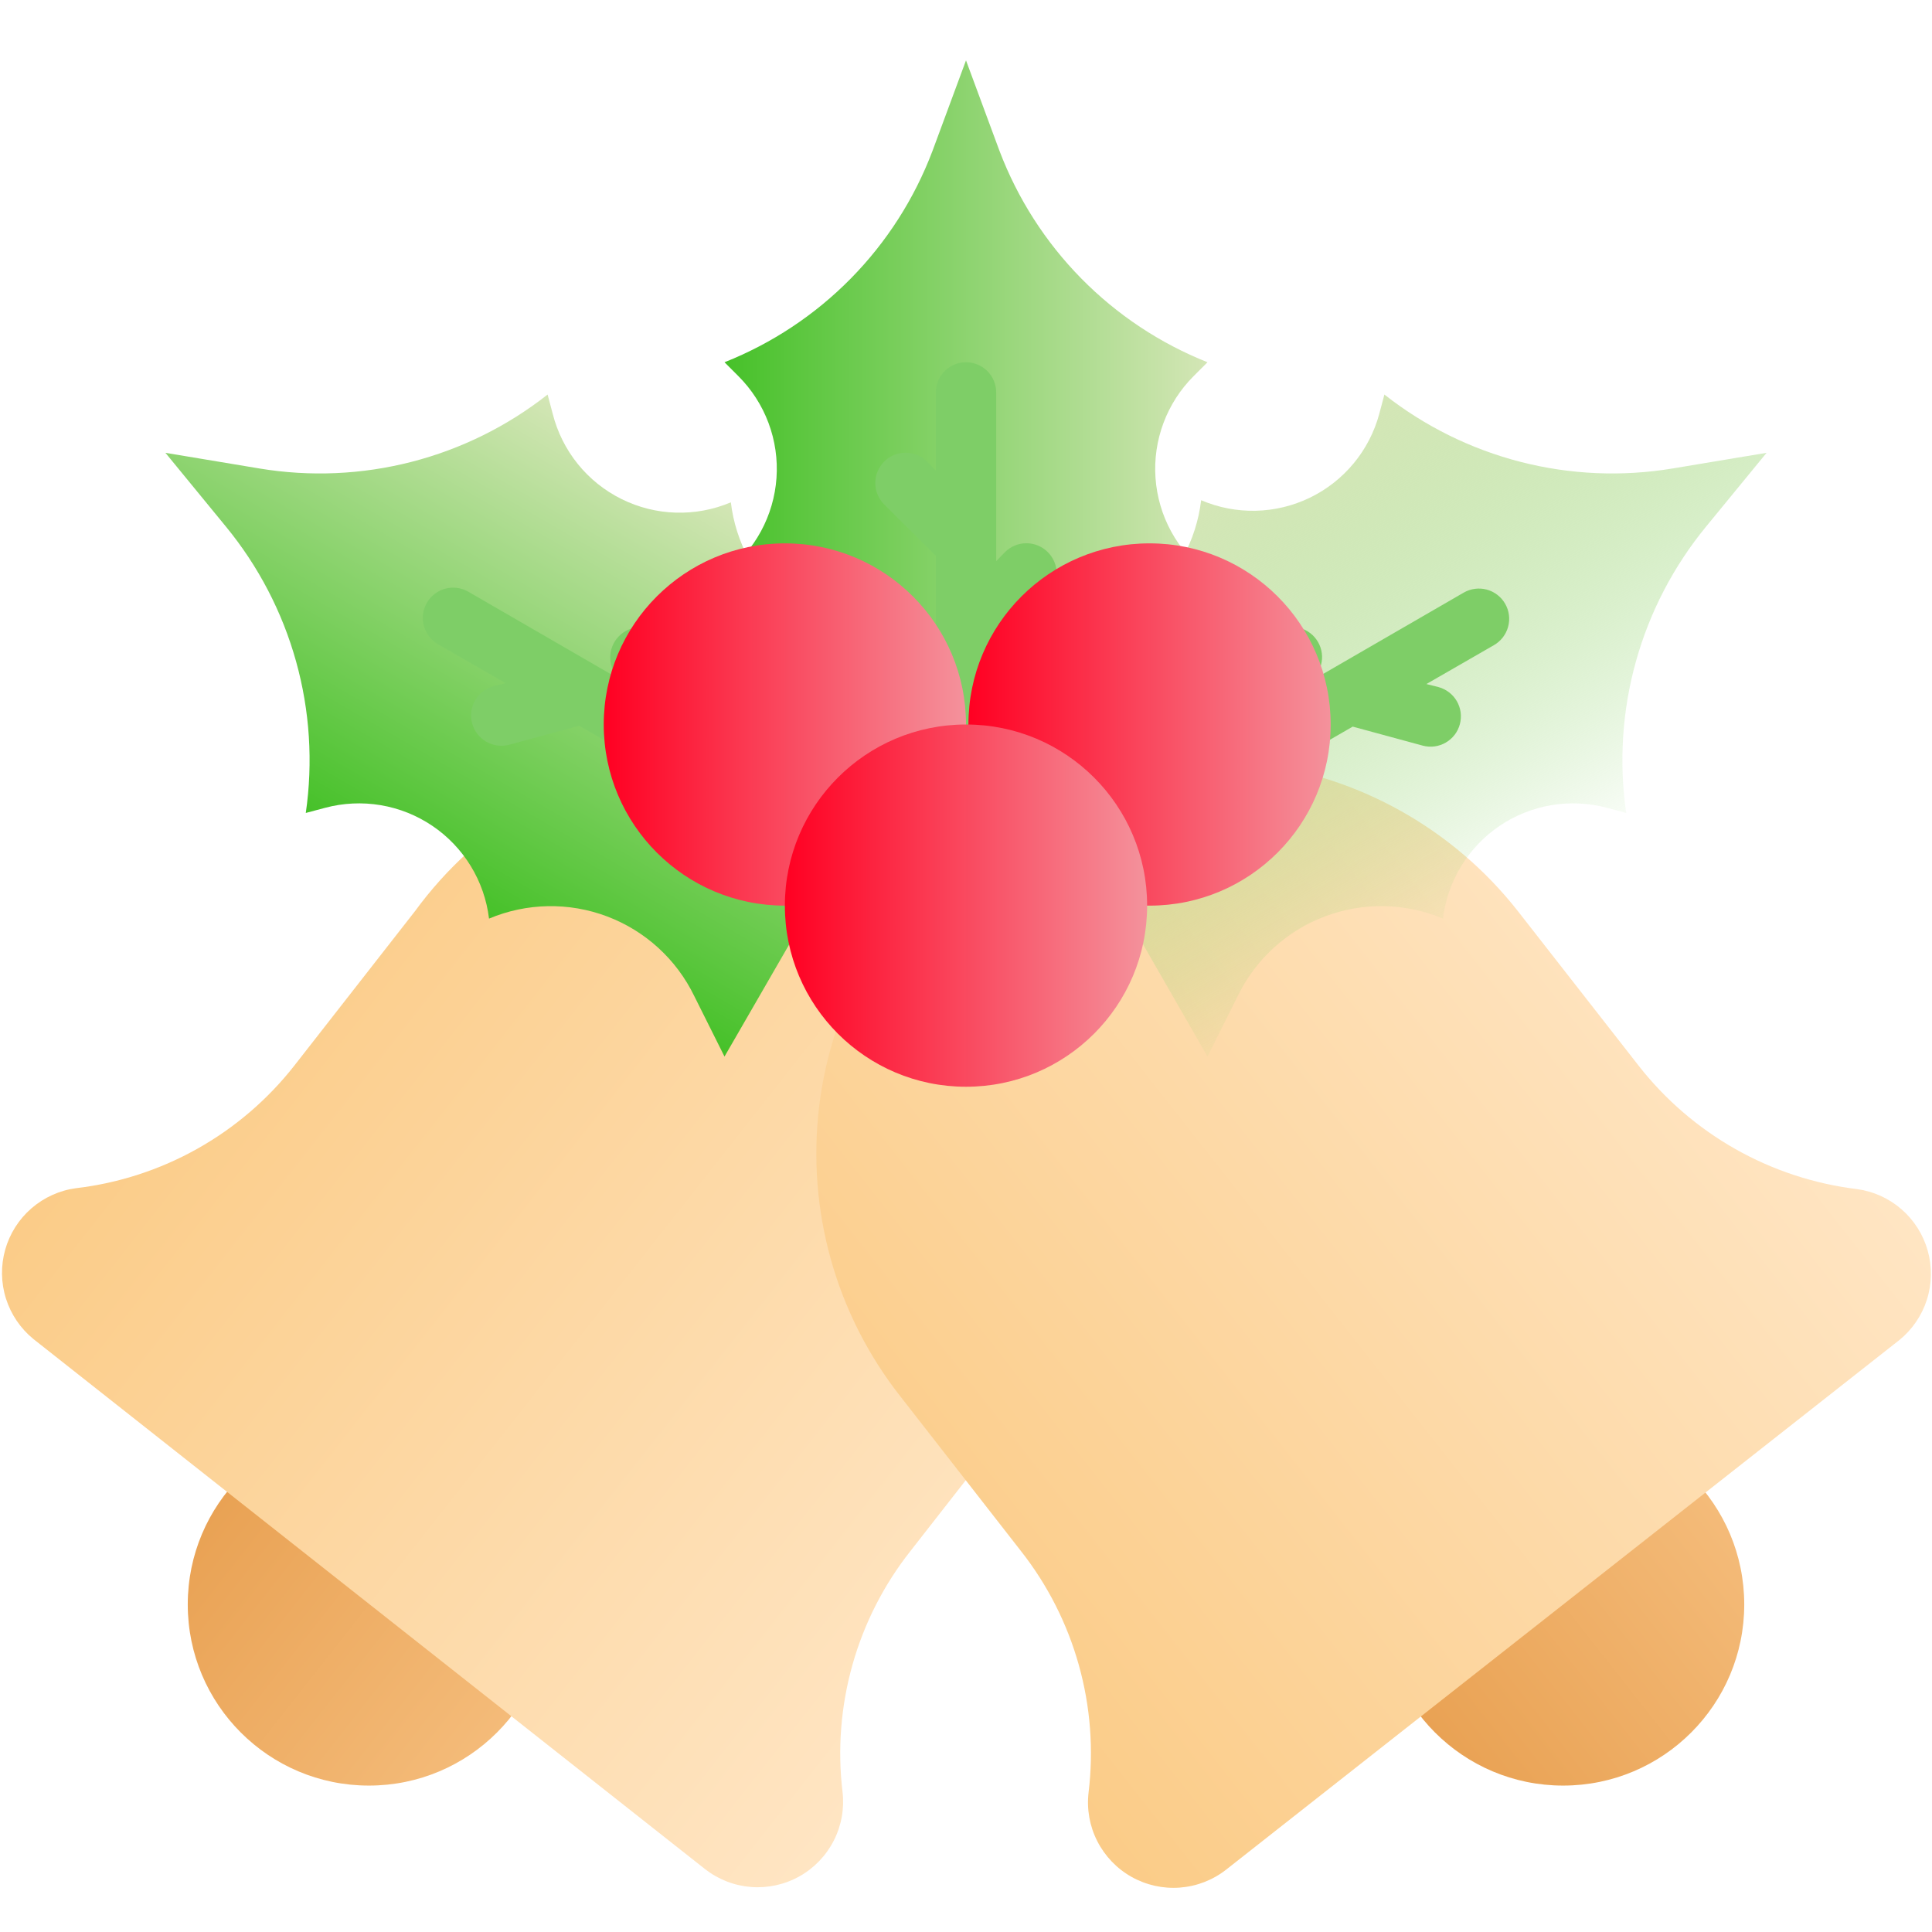 <svg width="98" height="98" viewBox="0 0 98 98" fill="none" xmlns="http://www.w3.org/2000/svg">
<path d="M18.712 90.573C23.786 90.573 27.899 86.46 27.899 81.386C27.899 76.312 23.786 72.198 18.712 72.198C13.638 72.198 9.524 76.312 9.524 81.386C9.524 86.46 13.638 90.573 18.712 90.573Z" fill="url(#paint0_linear_3_6088)"/>
<path d="M46.182 78.676L52.307 70.836C54.036 68.796 55.337 66.428 56.131 63.875C56.925 61.321 57.196 58.634 56.928 55.973C56.661 53.313 55.86 50.733 54.574 48.389C53.287 46.044 51.541 43.983 49.441 42.328C47.34 40.674 44.928 39.459 42.348 38.757C39.768 38.055 37.072 37.88 34.423 38.242C31.773 38.605 29.224 39.498 26.927 40.867C24.631 42.237 22.633 44.055 21.055 46.213L14.93 54.053C13.585 55.768 11.915 57.2 10.015 58.267C8.115 59.334 6.023 60.015 3.859 60.27C3.021 60.382 2.234 60.738 1.595 61.292C0.956 61.846 0.494 62.575 0.264 63.389C0.034 64.203 0.048 65.066 0.303 65.872C0.558 66.678 1.044 67.392 1.7 67.926L35.77 94.815C36.444 95.34 37.258 95.654 38.11 95.718C38.962 95.781 39.813 95.592 40.558 95.173C41.302 94.754 41.906 94.124 42.294 93.363C42.682 92.602 42.836 91.743 42.737 90.895C42.479 88.732 42.651 86.539 43.242 84.442C43.833 82.345 44.832 80.385 46.182 78.676Z" fill="url(#paint1_linear_3_6088)"/>
<path d="M79.288 90.573C84.362 90.573 88.476 86.46 88.476 81.386C88.476 76.312 84.362 72.198 79.288 72.198C74.214 72.198 70.101 76.312 70.101 81.386C70.101 86.46 74.214 90.573 79.288 90.573Z" fill="url(#paint2_linear_3_6088)"/>
<path d="M83.116 54.053L76.991 46.213C73.728 42.059 68.948 39.37 63.703 38.74C58.458 38.11 53.178 39.589 49.023 42.852C44.868 46.115 42.18 50.895 41.55 56.14C40.92 61.385 42.399 66.666 45.662 70.82L51.787 78.676C53.137 80.391 54.135 82.356 54.723 84.459C55.312 86.561 55.48 88.758 55.217 90.926C55.118 91.774 55.272 92.633 55.66 93.394C56.048 94.155 56.652 94.785 57.396 95.204C58.141 95.622 58.992 95.812 59.844 95.748C60.696 95.684 61.51 95.371 62.184 94.846L96.346 67.972C97.002 67.438 97.488 66.724 97.743 65.918C97.998 65.112 98.011 64.249 97.782 63.435C97.552 62.621 97.09 61.892 96.451 61.338C95.812 60.783 95.025 60.428 94.187 60.316C92.021 60.05 89.928 59.361 88.029 58.286C86.129 57.211 84.46 55.773 83.116 54.053Z" fill="url(#paint3_linear_3_6088)"/>
<path d="M28.037 20.993L27.777 20.013C25.736 21.62 23.384 22.783 20.868 23.429C18.353 24.075 15.731 24.189 13.169 23.765L8.391 22.969L11.454 26.705C13.104 28.711 14.318 31.04 15.016 33.542C15.715 36.045 15.884 38.665 15.511 41.237L16.491 40.976C17.411 40.73 18.372 40.685 19.31 40.842C20.248 41 21.142 41.357 21.93 41.89C22.719 42.423 23.383 43.119 23.88 43.931C24.376 44.742 24.692 45.651 24.806 46.596C26.716 45.793 28.86 45.754 30.798 46.486C32.735 47.219 34.318 48.666 35.219 50.531L36.75 53.594L49 32.371L45.616 32.585C43.553 32.717 41.519 32.054 39.93 30.733C38.341 29.412 37.318 27.532 37.072 25.48C36.189 25.854 35.237 26.032 34.279 26.003C33.322 25.975 32.381 25.739 31.523 25.313C30.665 24.887 29.909 24.28 29.308 23.535C28.706 22.789 28.273 21.922 28.037 20.993Z" fill="url(#paint4_linear_3_6088)"/>
<path d="M43.641 41.543L34.897 36.505L33.963 32.937C33.859 32.559 33.613 32.235 33.277 32.033C32.94 31.831 32.539 31.765 32.156 31.85C31.959 31.893 31.772 31.976 31.606 32.092C31.441 32.208 31.3 32.355 31.191 32.526C31.083 32.697 31.01 32.888 30.976 33.087C30.942 33.286 30.947 33.49 30.992 33.688L31.161 34.3L23.75 30.012C23.396 29.809 22.977 29.755 22.583 29.861C22.19 29.968 21.855 30.226 21.652 30.579C21.449 30.932 21.394 31.352 21.501 31.745C21.607 32.139 21.865 32.474 22.218 32.677L25.648 34.652L25.036 34.805C24.841 34.858 24.658 34.948 24.498 35.071C24.338 35.194 24.203 35.347 24.102 35.522C24.001 35.697 23.936 35.89 23.909 36.09C23.883 36.29 23.896 36.494 23.949 36.689C24.001 36.884 24.091 37.067 24.214 37.227C24.337 37.387 24.49 37.522 24.665 37.622C25.018 37.826 25.438 37.882 25.832 37.776L29.385 36.811L42.109 44.161L43.641 41.543Z" fill="#7ECE67"/>
<path d="M69.963 20.993L70.223 20.013C72.264 21.62 74.617 22.783 77.132 23.429C79.647 24.075 82.269 24.189 84.831 23.765L89.609 22.969L86.546 26.705C84.896 28.711 83.683 31.04 82.984 33.542C82.285 36.045 82.116 38.665 82.488 41.237L81.508 40.976C80.589 40.73 79.628 40.685 78.69 40.842C77.751 41 76.858 41.357 76.07 41.89C75.281 42.423 74.617 43.119 74.121 43.931C73.624 44.742 73.308 45.651 73.194 46.596C71.284 45.793 69.14 45.754 67.202 46.486C65.265 47.219 63.682 48.666 62.781 50.531L61.25 53.594L49 32.263L52.384 32.478C54.447 32.61 56.481 31.947 58.07 30.626C59.659 29.305 60.682 27.425 60.928 25.373C61.803 25.748 62.749 25.93 63.701 25.908C64.652 25.886 65.588 25.66 66.445 25.244C67.302 24.829 68.059 24.235 68.666 23.501C69.273 22.768 69.715 21.913 69.963 20.993Z" fill="url(#paint5_linear_3_6088)"/>
<path d="M55.891 44.207L68.615 36.857L72.168 37.822C72.363 37.874 72.566 37.888 72.766 37.861C72.967 37.835 73.16 37.769 73.335 37.668C73.51 37.567 73.663 37.433 73.786 37.273C73.909 37.113 73.999 36.93 74.051 36.735C74.103 36.54 74.117 36.336 74.091 36.136C74.064 35.936 73.999 35.743 73.898 35.568C73.797 35.393 73.662 35.24 73.502 35.117C73.342 34.994 73.159 34.904 72.964 34.851L72.352 34.698L75.782 32.723C75.957 32.622 76.11 32.488 76.233 32.328C76.356 32.169 76.447 31.986 76.499 31.791C76.552 31.596 76.566 31.393 76.54 31.193C76.514 30.993 76.449 30.8 76.348 30.625C76.248 30.45 76.114 30.297 75.954 30.174C75.794 30.05 75.611 29.96 75.417 29.907C75.222 29.855 75.019 29.841 74.818 29.867C74.618 29.893 74.425 29.958 74.25 30.058L66.839 34.346L67.007 33.733C67.061 33.538 67.075 33.335 67.049 33.134C67.023 32.934 66.957 32.74 66.856 32.565C66.755 32.39 66.621 32.237 66.46 32.114C66.299 31.991 66.116 31.901 65.92 31.85C65.725 31.797 65.522 31.783 65.321 31.809C65.121 31.835 64.927 31.9 64.752 32.001C64.577 32.102 64.424 32.237 64.301 32.398C64.178 32.558 64.088 32.742 64.037 32.937L63.103 36.505L54.359 41.543L55.891 44.207Z" fill="#7ECE67"/>
<path d="M60.546 19.079L61.25 18.375C58.844 17.418 56.664 15.971 54.847 14.125C53.031 12.28 51.619 10.077 50.7 7.656L49 3.062L47.3 7.656C46.384 10.078 44.972 12.283 43.156 14.128C41.339 15.974 39.157 17.42 36.75 18.375L37.454 19.079C38.128 19.752 38.649 20.562 38.982 21.453C39.316 22.345 39.454 23.298 39.387 24.247C39.32 25.197 39.05 26.121 38.595 26.957C38.14 27.793 37.511 28.522 36.75 29.094C38.404 30.335 39.521 32.163 39.871 34.201C40.222 36.24 39.779 38.335 38.633 40.057L36.75 42.875H61.25L59.367 40.057C58.221 38.335 57.778 36.24 58.129 34.201C58.479 32.163 59.596 30.335 61.25 29.094C60.489 28.522 59.86 27.793 59.405 26.957C58.95 26.121 58.68 25.197 58.613 24.247C58.546 23.298 58.684 22.345 59.018 21.453C59.351 20.562 59.872 19.752 60.546 19.079Z" fill="url(#paint6_linear_3_6088)"/>
<path d="M50.531 42.875V32.784L53.15 30.181C53.438 29.893 53.6 29.502 53.6 29.094C53.6 28.686 53.438 28.295 53.15 28.007C52.861 27.718 52.47 27.556 52.062 27.556C51.655 27.556 51.264 27.718 50.975 28.007L50.531 28.466V19.906C50.531 19.5 50.37 19.111 50.083 18.823C49.796 18.536 49.406 18.375 49 18.375C48.594 18.375 48.204 18.536 47.917 18.823C47.63 19.111 47.469 19.5 47.469 19.906V23.872L47.025 23.413C46.736 23.125 46.345 22.962 45.938 22.962C45.53 22.962 45.139 23.125 44.85 23.413C44.562 23.701 44.4 24.092 44.4 24.5C44.4 24.908 44.562 25.299 44.85 25.587L47.469 28.19V42.875H50.531Z" fill="#7ECE67"/>
<path d="M39.812 45.938C44.887 45.938 49 41.824 49 36.75C49 31.676 44.887 27.562 39.812 27.562C34.738 27.562 30.625 31.676 30.625 36.75C30.625 41.824 34.738 45.938 39.812 45.938Z" fill="url(#paint7_linear_3_6088)"/>
<path d="M58.31 45.938C63.384 45.938 67.498 41.824 67.498 36.75C67.498 31.676 63.384 27.562 58.31 27.562C53.236 27.562 49.123 31.676 49.123 36.75C49.123 41.824 53.236 45.938 58.31 45.938Z" fill="url(#paint8_linear_3_6088)"/>
<path d="M49 55.125C54.074 55.125 58.188 51.012 58.188 45.938C58.188 40.863 54.074 36.75 49 36.75C43.926 36.75 39.812 40.863 39.812 45.938C39.812 51.012 43.926 55.125 49 55.125Z" fill="url(#paint9_linear_3_6088)"/>
<defs>
<linearGradient id="paint0_linear_3_6088" x1="11.498" y1="75.707" x2="25.941" y2="87.068" gradientUnits="userSpaceOnUse">
<stop stop-color="#E9A254"/>
<stop offset="1" stop-color="#F4BB79"/>
</linearGradient>
<linearGradient id="paint1_linear_3_6088" x1="13.408" y1="46.037" x2="54.327" y2="78.226" gradientUnits="userSpaceOnUse">
<stop stop-color="#FBCC88"/>
<stop offset="1" stop-color="#FFE5C3"/>
</linearGradient>
<linearGradient id="paint2_linear_3_6088" x1="72.062" y1="87.069" x2="86.504" y2="75.709" gradientUnits="userSpaceOnUse">
<stop stop-color="#E9A254"/>
<stop offset="1" stop-color="#F4BB79"/>
</linearGradient>
<linearGradient id="paint3_linear_3_6088" x1="43.676" y1="78.227" x2="84.595" y2="46.038" gradientUnits="userSpaceOnUse">
<stop stop-color="#FBCC88"/>
<stop offset="1" stop-color="#FFE5C3"/>
</linearGradient>
<linearGradient id="paint4_linear_3_6088" x1="19.513" y1="43.527" x2="31.763" y2="22.309" gradientUnits="userSpaceOnUse">
<stop stop-color="#46C129"/>
<stop offset="1" stop-color="#D4E6B6"/>
</linearGradient>
<linearGradient id="paint5_linear_3_6088" x1="78.423" y1="43.403" x2="66.173" y2="22.088" gradientUnits="userSpaceOnUse">
<stop stop-color="#8CD46C" stop-opacity="0.071"/>
<stop offset="1" stop-color="#D4E6B6"/>
</linearGradient>
<linearGradient id="paint6_linear_3_6088" x1="36.75" y1="22.969" x2="61.25" y2="22.969" gradientUnits="userSpaceOnUse">
<stop stop-color="#46C129"/>
<stop offset="1" stop-color="#D4E6B6"/>
</linearGradient>
<linearGradient id="paint7_linear_3_6088" x1="30.625" y1="36.75" x2="49" y2="36.75" gradientUnits="userSpaceOnUse">
<stop stop-color="#FF0022"/>
<stop offset="1" stop-color="#F4929C"/>
</linearGradient>
<linearGradient id="paint8_linear_3_6088" x1="49.123" y1="0" x2="67.498" y2="0" gradientUnits="userSpaceOnUse">
<stop stop-color="#FF0022"/>
<stop offset="1" stop-color="#F4929C"/>
</linearGradient>
<linearGradient id="paint9_linear_3_6088" x1="39.812" y1="45.938" x2="58.188" y2="45.938" gradientUnits="userSpaceOnUse">
<stop stop-color="#FF0022"/>
<stop offset="1" stop-color="#F4929C"/>
</linearGradient>
</defs>
</svg>

